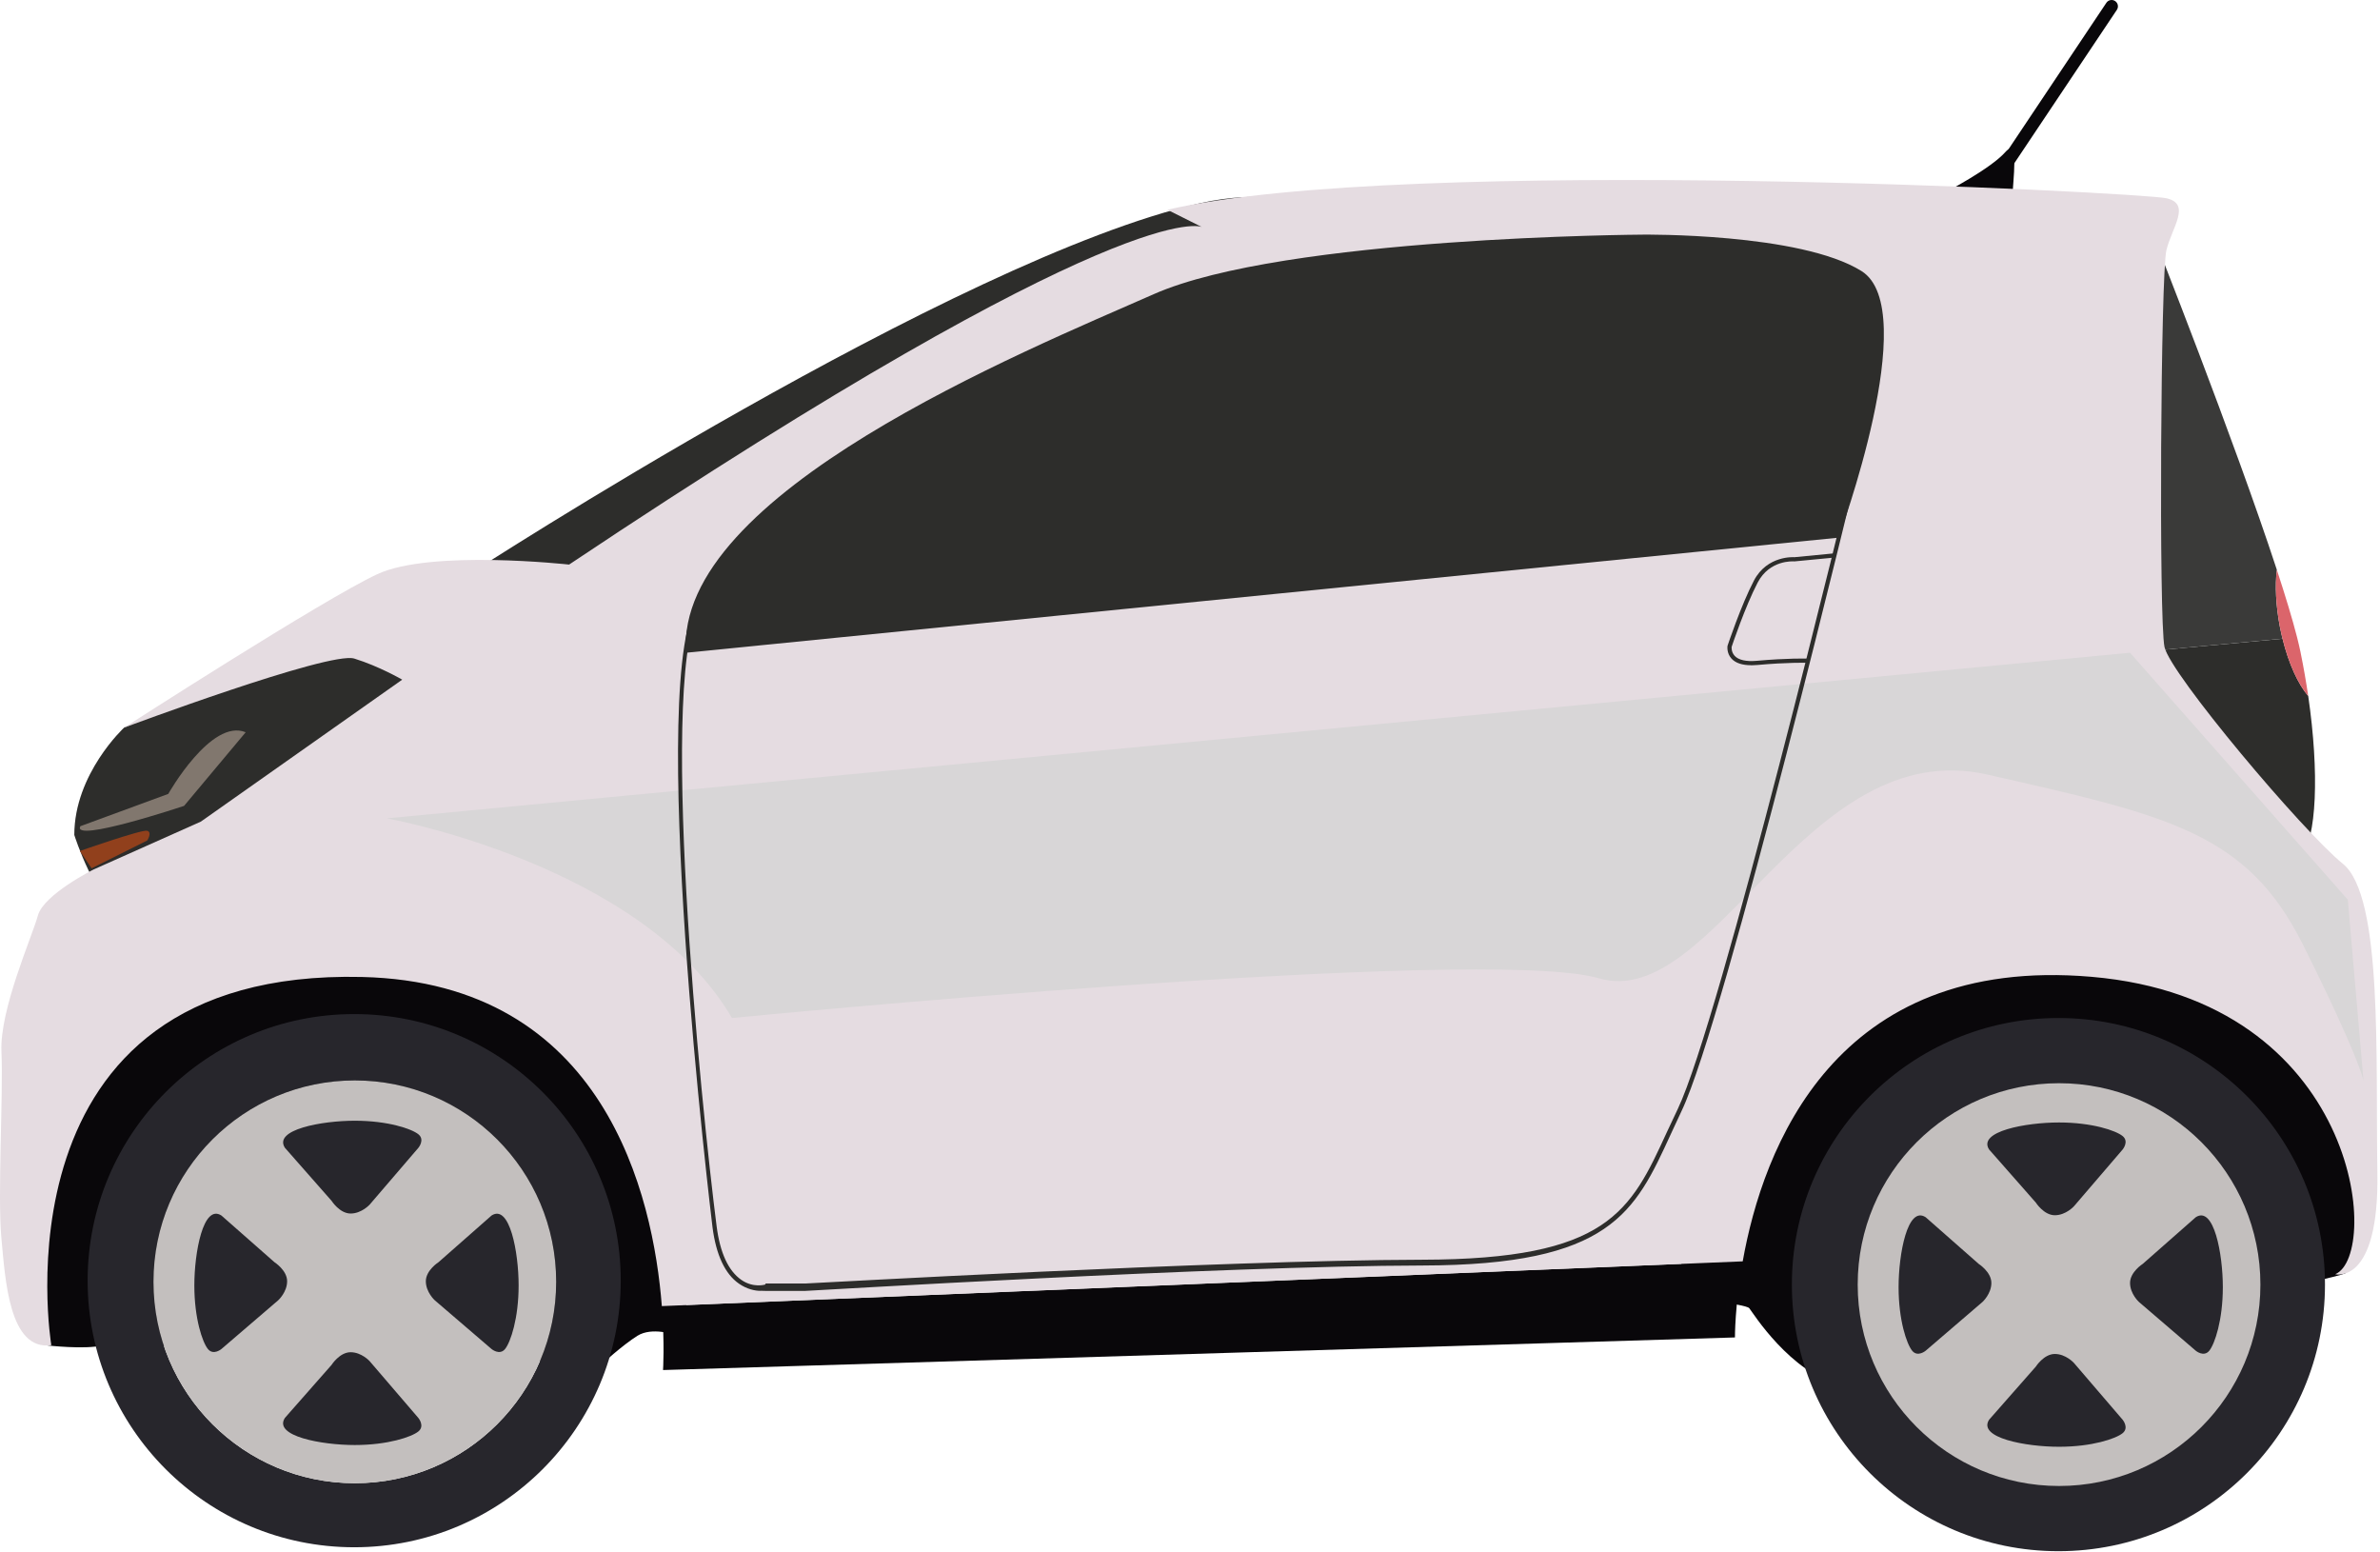 <svg width="641" height="418" viewBox="0 0 641 418" fill="none" xmlns="http://www.w3.org/2000/svg">
<path d="M614.042 168.836C612.942 163.096 612.702 157.716 613.212 153.426C601.632 118.086 579.862 63.185 579.862 63.185L551.932 177.816L614.752 171.996C614.502 170.966 614.252 169.916 614.052 168.836H614.042Z" fill="#3A3A39"/>
<path d="M551.931 177.815L549.911 186.105C549.911 186.105 614.471 237.235 619.631 231.035C623.991 225.805 624.671 208.065 621.671 187.435C618.951 184.255 616.401 178.705 614.751 172.005L551.931 177.825V177.815Z" fill="#2D2D2B"/>
<path d="M619.631 175.776C619.381 174.536 619.051 173.156 618.671 171.636C617.421 166.736 615.521 160.466 613.211 153.426C612.711 157.706 612.941 163.096 614.041 168.836C614.251 169.916 614.491 170.966 614.741 171.996C616.391 178.696 618.941 184.256 621.661 187.426C621.111 183.616 620.431 179.706 619.621 175.766L619.631 175.776Z" fill="#DB656B"/>
<path d="M524.241 51.616C524.241 51.616 536.101 45.436 540.051 40.996C544.001 36.546 542.031 49.006 542.031 53.026C542.031 57.046 524.241 51.616 524.241 51.616Z" fill="#09070A"/>
<path d="M452.352 349.326C452.352 349.326 470.142 351.056 471.132 352.286C472.122 353.516 482.042 369.576 496.082 373.286C510.122 376.996 614.422 347.096 614.422 347.096C614.422 347.096 629.972 343.646 631.552 342.936C633.132 342.216 642.012 322.886 631.552 297.686C621.092 272.486 586.662 237.406 544.462 249.016C502.262 260.626 454.572 272.736 452.352 349.326Z" fill="#09070A"/>
<path d="M9.611 321.655L12.821 362.315C12.821 362.315 22.951 363.445 27.401 362.315C31.851 361.185 162.051 367.365 162.051 367.365C162.051 367.365 167.731 362.175 171.681 359.705C175.631 357.235 181.811 359.455 181.811 359.455L206.021 294.725L86.691 247.835C86.691 247.835 3.681 266.805 9.611 321.655Z" fill="#09070A"/>
<path d="M154.811 182.495L126.411 154.605C126.411 154.605 257.521 69.515 323.151 54.735C388.771 39.955 396.521 125.685 396.521 125.685L154.821 182.495H154.811Z" fill="#2D2D2B"/>
<path d="M85.091 170.616L33.441 195.926C33.441 195.926 20.011 208.326 20.011 224.846C20.011 224.846 25.691 242.926 33.951 247.576C42.211 252.226 129.501 192.826 129.501 192.826C129.501 192.826 116.591 162.876 85.081 170.616H85.091Z" fill="#2D2D2B"/>
<path d="M178.571 368.935L467.271 360.155C467.271 360.155 467.221 351.636 469.351 339.646L178.241 351.695C179.051 362.005 178.571 368.935 178.571 368.935Z" fill="#09070A"/>
<path d="M640.291 315.745C639.771 285.275 641.841 241.375 630.991 232.595C620.141 223.815 584.511 181.465 582.961 174.235C581.411 167.005 581.931 73.525 583.481 67.325C585.031 61.125 590.191 54.925 583.481 53.385C576.771 51.835 378.961 41.505 314.401 56.485L323.701 61.135C323.701 61.135 304.081 51.325 153.271 152.035C153.271 152.035 116.081 147.905 101.621 154.615C87.161 161.325 33.451 195.935 33.451 195.935C33.451 195.935 88.711 175.275 95.421 177.345C102.131 179.415 108.331 183.025 108.331 183.025L54.101 221.245L25.181 234.155C25.181 234.155 11.751 240.865 10.201 246.555C8.651 252.235 -0.129 271.865 0.391 283.225C0.911 294.585 -0.689 321.955 0.371 333.325C1.431 344.695 2.461 363.795 13.821 362.245C13.821 362.245 -3.199 260.725 97.491 263.085C162.991 264.615 175.931 322.115 178.251 351.715L469.361 339.665C474.741 309.435 494.051 257.065 563.341 263.045C635.651 269.285 641.331 337.975 628.931 343.135C628.931 343.135 640.811 346.235 640.291 315.765V315.745Z" fill="#E5DCE1"/>
<path d="M184.771 175.776L495.161 144.785C495.161 144.785 517.881 83.326 501.361 72.996C484.831 62.666 442.481 63.185 442.481 63.185C442.481 63.185 345.901 63.706 310.781 79.195C275.661 94.686 181.661 132.906 184.761 175.776H184.771Z" fill="#2D2D2B"/>
<path d="M554.392 417.716C594.04 417.716 626.182 385.574 626.182 345.926C626.182 306.277 594.04 274.136 554.392 274.136C514.743 274.136 482.602 306.277 482.602 345.926C482.602 385.574 514.743 417.716 554.392 417.716Z" fill="#27262C"/>
<path d="M95.392 273.076C55.742 273.076 23.602 305.216 23.602 344.866C23.602 384.516 55.742 416.656 95.392 416.656C135.042 416.656 167.182 384.516 167.182 344.866C167.182 305.216 135.042 273.076 95.392 273.076ZM95.562 399.406C65.612 399.406 41.332 375.126 41.332 345.176C41.332 315.226 65.612 290.946 95.562 290.946C125.512 290.946 149.792 315.226 149.792 345.176C149.792 375.126 125.512 399.406 95.562 399.406Z" fill="#27262C"/>
<path d="M95.561 290.946C65.612 290.946 41.331 315.226 41.331 345.176C41.331 375.126 65.612 399.406 95.561 399.406C125.512 399.406 149.792 375.126 149.792 345.176C149.792 315.226 125.512 290.946 95.561 290.946Z" fill="#C3BFBE"/>
<path d="M500.331 345.925C500.331 375.875 524.611 400.155 554.561 400.155C584.511 400.155 608.791 375.875 608.791 345.925C608.791 315.975 584.511 291.695 554.561 291.695C524.611 291.695 500.331 315.975 500.331 345.925Z" fill="#C3BFBE"/>
<path d="M76.751 309.105L89.301 323.365C89.301 323.365 91.471 326.785 94.431 326.785C97.391 326.785 99.561 324.385 99.561 324.385L112.681 309.095C112.681 309.095 114.511 306.925 112.681 305.445C110.851 303.965 104.451 301.795 95.561 301.795C86.671 301.795 73.551 304.195 76.741 309.095L76.751 309.105Z" fill="#27262C"/>
<path d="M76.741 381.816L89.291 367.556C89.291 367.556 91.461 364.136 94.421 364.136C97.381 364.136 99.551 366.536 99.551 366.536L112.671 381.826C112.671 381.826 114.501 383.996 112.671 385.476C110.841 386.956 104.441 389.126 95.551 389.126C86.661 389.126 73.541 386.726 76.731 381.826L76.741 381.816Z" fill="#27262C"/>
<path d="M132.371 327.336L118.111 339.886C118.111 339.886 114.691 342.056 114.691 345.016C114.691 347.976 117.091 350.146 117.091 350.146L132.381 363.266C132.381 363.266 134.551 365.096 136.031 363.266C137.511 361.436 139.681 355.036 139.681 346.146C139.681 337.256 137.281 324.136 132.381 327.326L132.371 327.336Z" fill="#27262C"/>
<path d="M59.651 327.336L73.911 339.886C73.911 339.886 77.331 342.056 77.331 345.016C77.331 347.976 74.931 350.146 74.931 350.146L59.641 363.266C59.641 363.266 57.471 365.096 55.991 363.266C54.511 361.436 52.341 355.036 52.341 346.146C52.341 337.256 54.741 324.136 59.641 327.326L59.651 327.336Z" fill="#27262C"/>
<path d="M535.741 309.566L548.291 323.826C548.291 323.826 550.461 327.246 553.421 327.246C556.381 327.246 558.551 324.856 558.551 324.856L571.671 309.566C571.671 309.566 573.501 307.396 571.671 305.916C569.841 304.436 563.441 302.266 554.551 302.266C545.661 302.266 532.541 304.666 535.731 309.566H535.741Z" fill="#27262C"/>
<path d="M535.741 382.285L548.291 368.025C548.291 368.025 550.461 364.605 553.421 364.605C556.381 364.605 558.551 367.005 558.551 367.005L571.671 382.295C571.671 382.295 573.501 384.465 571.671 385.945C569.841 387.425 563.441 389.595 554.551 389.595C545.661 389.595 532.541 387.195 535.731 382.295L535.741 382.285Z" fill="#27262C"/>
<path d="M591.362 327.796L577.102 340.346C577.102 340.346 573.682 342.516 573.682 345.476C573.682 348.436 576.082 350.606 576.082 350.606L591.372 363.726C591.372 363.726 593.542 365.556 595.022 363.726C596.502 361.896 598.672 355.496 598.672 346.606C598.672 337.716 596.272 324.596 591.372 327.786L591.362 327.796Z" fill="#27262C"/>
<path d="M518.652 327.796L532.912 340.346C532.912 340.346 536.332 342.516 536.332 345.476C536.332 348.436 533.932 350.606 533.932 350.606L518.642 363.726C518.642 363.726 516.472 365.556 514.992 363.726C513.512 361.896 511.342 355.496 511.342 346.606C511.342 337.716 513.742 324.596 518.642 327.786L518.652 327.796Z" fill="#27262C"/>
<path d="M539.812 46.645C539.482 46.645 539.162 46.556 538.872 46.355C538.092 45.836 537.882 44.776 538.402 43.995L567.302 0.755C567.822 -0.025 568.882 -0.235 569.662 0.285C570.442 0.805 570.652 1.865 570.132 2.646L541.222 45.886C540.892 46.376 540.352 46.645 539.812 46.645Z" fill="#09070A"/>
<path d="M104.211 220.376C104.211 220.376 172.961 232.706 197.141 274.136C197.141 274.136 399.631 254.376 430.601 263.436C461.581 272.506 486.501 197.536 535.241 208.576C583.981 219.616 605.131 224.146 620.241 254.366C635.351 284.586 636.551 290.946 636.551 290.946L632.331 242.276L573.671 175.766L104.211 220.366V220.376Z" fill="#D8D6D7"/>
<path d="M204.791 347.605C203.401 347.605 201.241 347.205 199.041 345.685C195.251 343.065 192.851 337.905 191.891 330.425C191.701 328.935 173.661 180.075 188.391 161.245L189.281 161.935C176.531 178.235 188.981 298.835 193.011 330.245C193.931 337.385 196.171 342.235 199.681 344.665C202.901 346.895 206.051 345.925 206.081 345.915L206.211 345.635H216.791C217.871 345.635 328.481 339.335 383.021 339.225C433.151 339.125 439.121 326.265 449.001 304.725C449.911 302.745 450.851 300.765 451.861 298.655C463.291 274.745 497.491 133.225 499.721 124.005L465.991 109.165L466.441 108.135L501.041 123.375L500.931 123.835C500.571 125.335 464.691 274.505 452.881 299.205C451.881 301.315 450.941 303.345 450.031 305.325C440.301 326.515 433.881 340.685 383.021 340.785C328.511 340.885 217.931 347.625 216.821 347.625H206.271C206.081 347.625 205.551 347.585 204.781 347.585L204.791 347.605Z" fill="#2D2D2B"/>
<path d="M471.651 179.136C469.221 179.136 467.441 178.546 466.351 177.366C464.961 175.856 465.261 173.986 465.271 173.906C465.331 173.716 468.941 162.906 472.381 156.346C475.961 149.496 483.211 150.036 483.281 150.046L494.131 148.996L494.241 150.126L483.291 151.176C482.921 151.156 476.621 150.706 473.391 156.876C470.001 163.356 466.411 174.086 466.381 174.186C466.381 174.186 466.201 175.536 467.201 176.616C468.251 177.746 470.311 178.196 473.141 177.946C481.331 177.206 486.651 177.346 486.711 177.346L486.681 178.476C486.631 178.476 481.361 178.336 473.251 179.076C472.701 179.126 472.171 179.156 471.671 179.156L471.651 179.136Z" fill="#2D2D2B"/>
<path d="M21.641 222.486L45.321 213.786C45.321 213.786 56.861 193.346 66.171 197.186L49.571 217.016C49.571 217.016 19.211 227.136 21.641 222.476V222.486Z" fill="#81776E"/>
<path d="M21.502 229.165L24.672 233.825L39.651 226.335C39.651 226.335 41.072 224.125 39.651 223.715C38.231 223.295 21.502 229.165 21.502 229.165Z" fill="#91401C"/>
</svg>
